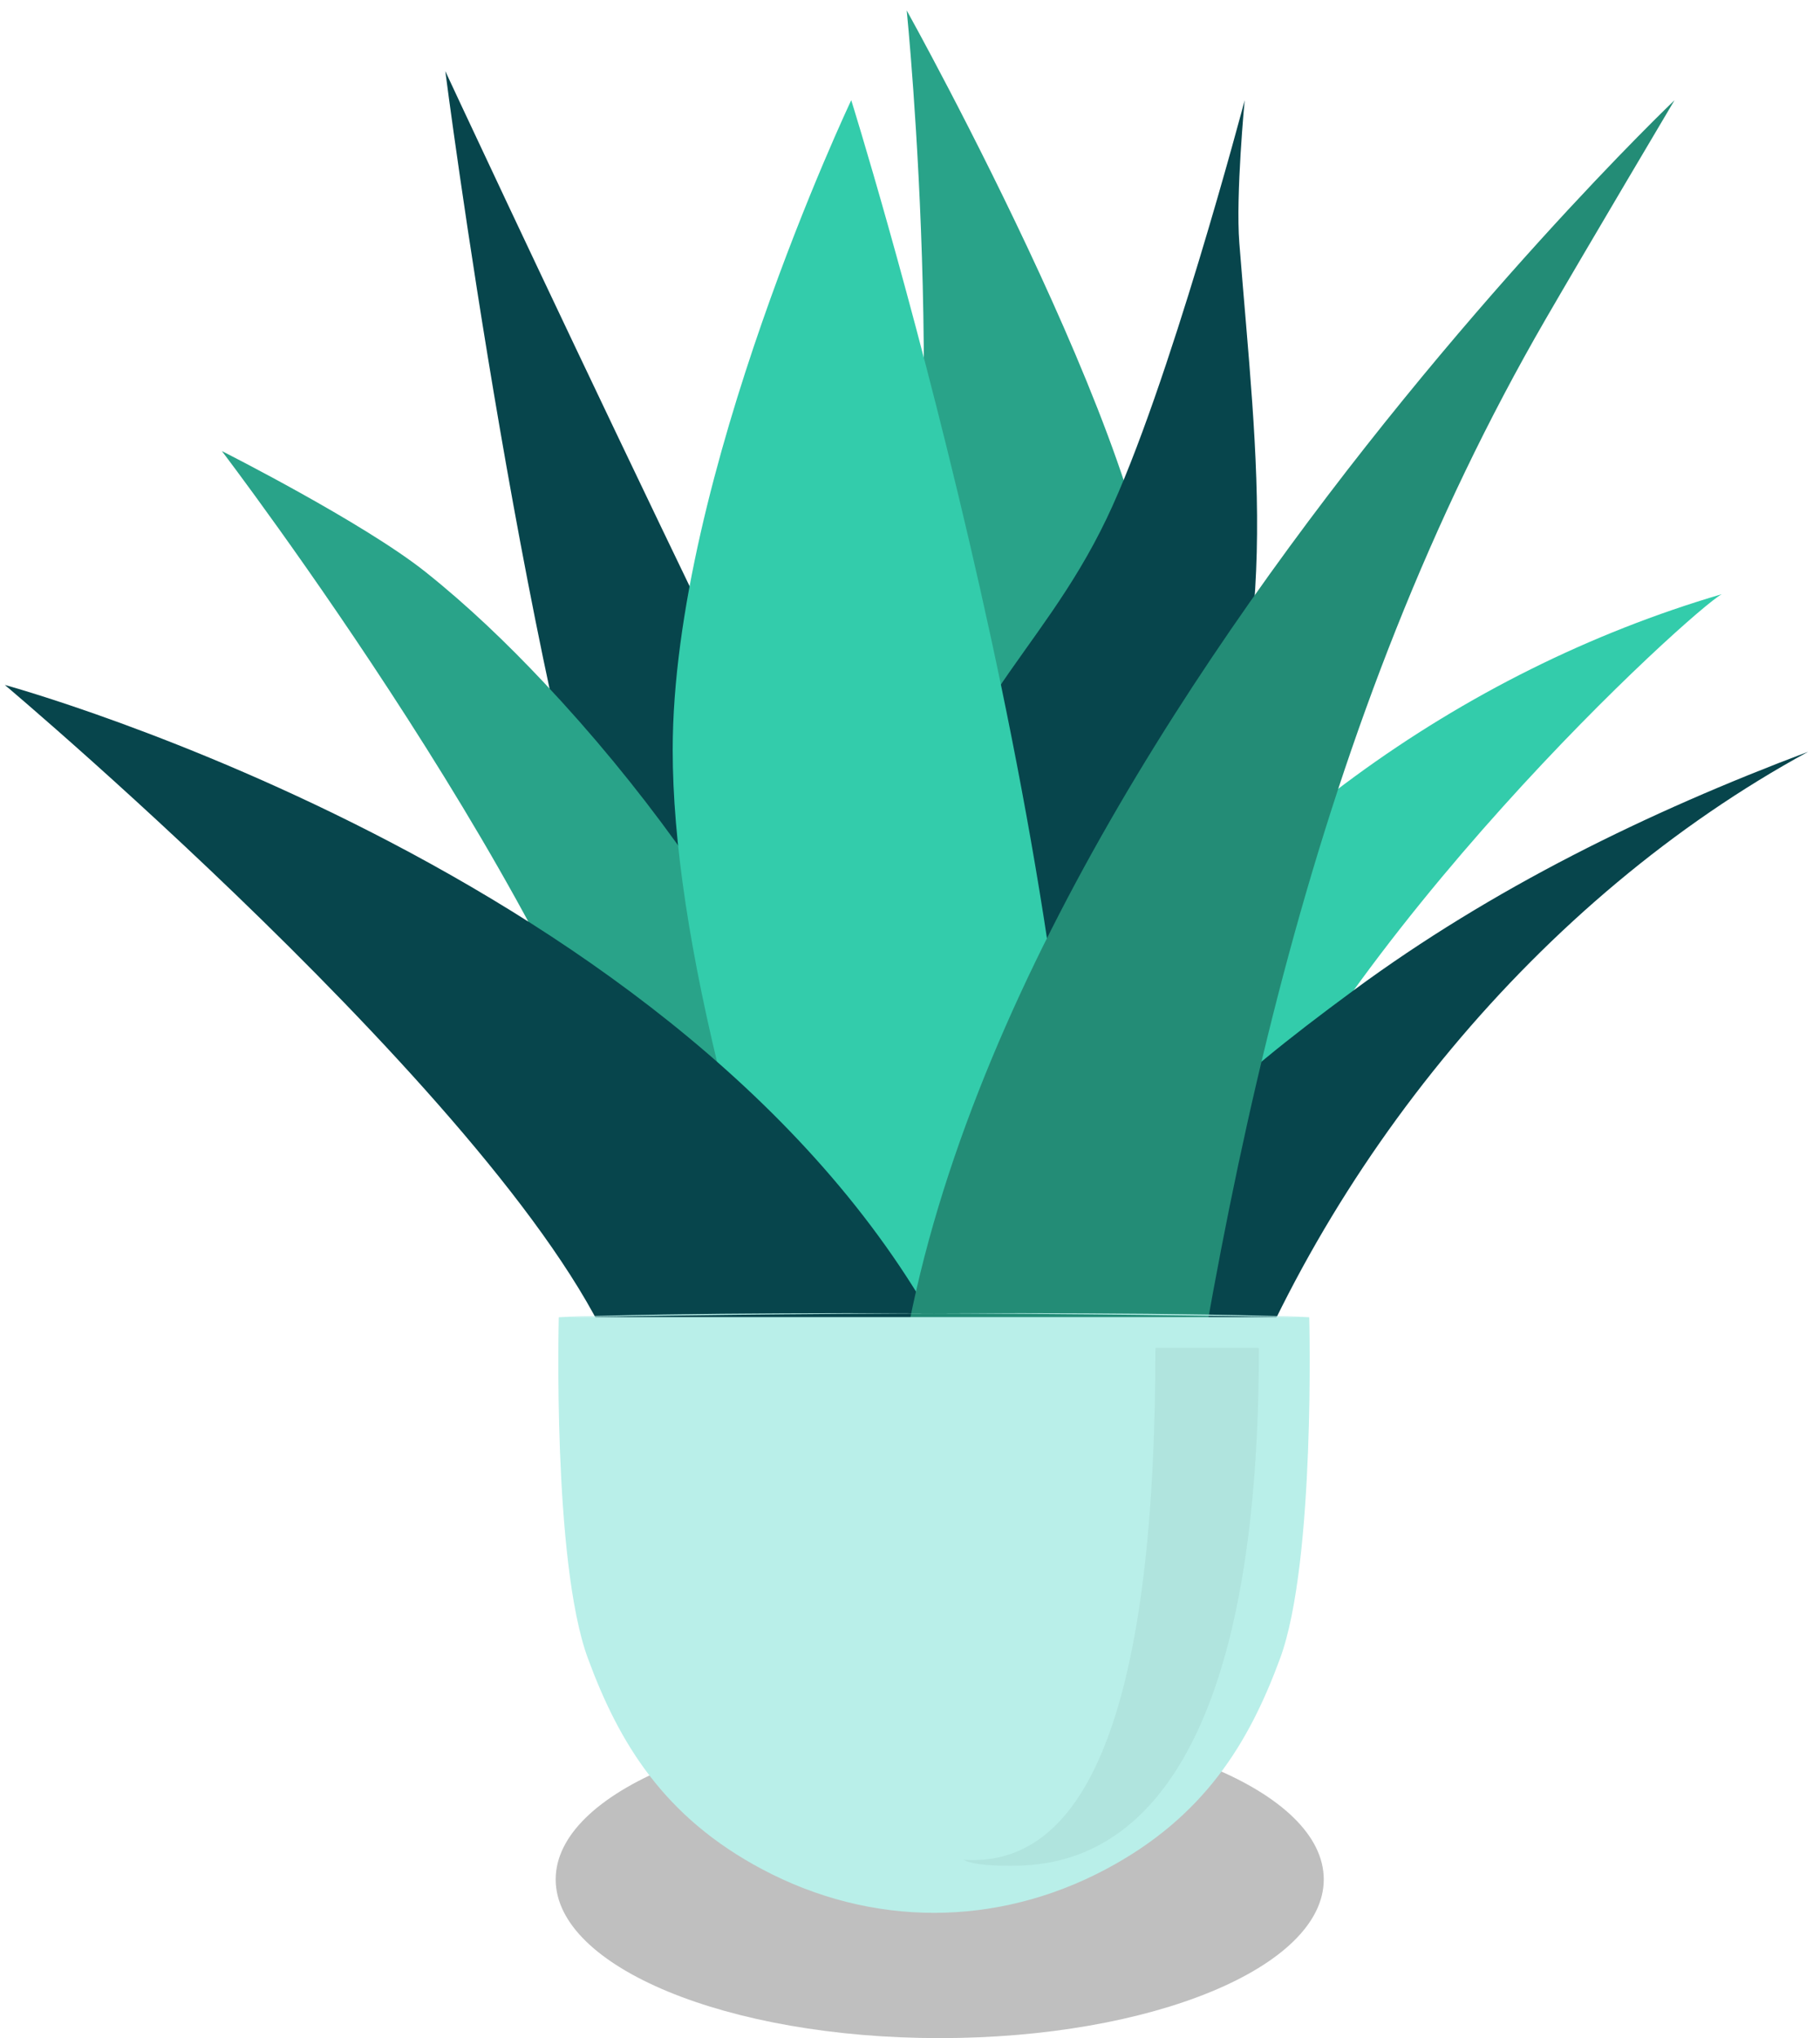 <svg xmlns="http://www.w3.org/2000/svg" viewBox="0 0 109 122">
    <path fill="#29A389" d="M69.05 38.815C70.652 29.978 54.303.624 54.303.624s2.922 28.8-1.086 45.468l-1.977 9.852 6.773 19.291 11.147-26.611-.112-9.81z"/>
    <path fill="#07454C" d="M62.58 77.7C49.122 52.45 26.67 4.26 26.67 4.26s4.937 38.418 11.309 55.82c0 0 6.645 25.01 13.402 32.421l9.956 5.817 5.336-8.005L62.58 77.7z"/>
    <path fill="#33CCAB" d="M64.082 64.063c9.227-13.545 23.273-23.87 39.034-28.495-1.772.967-23.058 20.26-30.395 38.13l-3.084 11.484-17.453 12.72 2.993-33.39 8.905-.449z"/>
    <path fill="#07454C" d="M71.446 51.157c5.439-12.773 3.824-23.292 2.778-36.606-.225-2.863.32-8.55.32-8.55s-4.566 17.294-8.255 25.014c-4.08 8.538-9.871 11.69-11.168 22.35l-.834 9.647 3.47 19.901L60.462 85l10.984-33.843z"/>
    <path fill="#29A389" d="M56.287 84.49c-4.028-16.303-12.282-31.499-23.7-43.622-2.225-2.364-4.572-4.615-7.104-6.632C21.763 31.276 13.287 27 13.287 27s21.286 27.902 25.24 44.591l.285 8.365L44.197 85l12.09-.51z"/>
    <path fill="#07454C" d="M73.006 87c6.171-17.357 19.183-33.233 35.281-42-9.61 3.614-18.924 8.172-27.204 14.27-8.28 6.097-10.829 8.793-16.896 16.904l-4.9 9.699L73.006 87z"/>
    <path fill="#33CCAB" d="M50.98 6S40.288 28.533 40.288 44.89c0 10.905 4.113 27.225 12.34 48.961l13.66.15-1.691-13.94c.67-28.436-13.615-74.06-13.615-74.06z"/>
    <path fill="#07454C" d="M57.287 81.69C43.111 52.656.287 41 .287 41S33.335 68.822 37.43 83l19.857-1.31z"/>
    <path fill="#238C76" d="M53.719 96.937C48.037 55.731 100.287 6 100.287 6s-5.289 8.91-7.72 13.107C78.689 43.077 73.127 70.29 69.417 98"/>
    <g fill="none" fill-rule="evenodd">
        <path fill="#000" fill-opacity=".25" d="M79.28 112.5c0 5.25-10.297 9.5-23 9.5s-23-4.25-23-9.5c0-5.247 10.297-9.5 23-9.5s23 4.253 23 9.5"/>
        <path fill="#B9EFE9" d="M78.438 78.841c-15.09-.535-44.972.01-44.972.01s-.389 14.625 1.742 20.412c1.867 5.07 4.545 9.502 10.446 12.633 6.545 3.473 14.022 3.473 20.567 0 5.901-3.131 8.58-7.563 10.447-12.633 2.13-5.787 1.742-20.412 1.742-20.412s-29.884-.545-44.972-.01"/>
        <path fill="#000" fill-rule="nonzero" d="M69.196 80.685c0 20.954-3.828 31.167-11.485 30.64.418.24 1.344.36 2.777.36 3.846 0 14.908-.998 14.908-31h-6.2z" opacity=".05"/>
    </g>
</svg>
